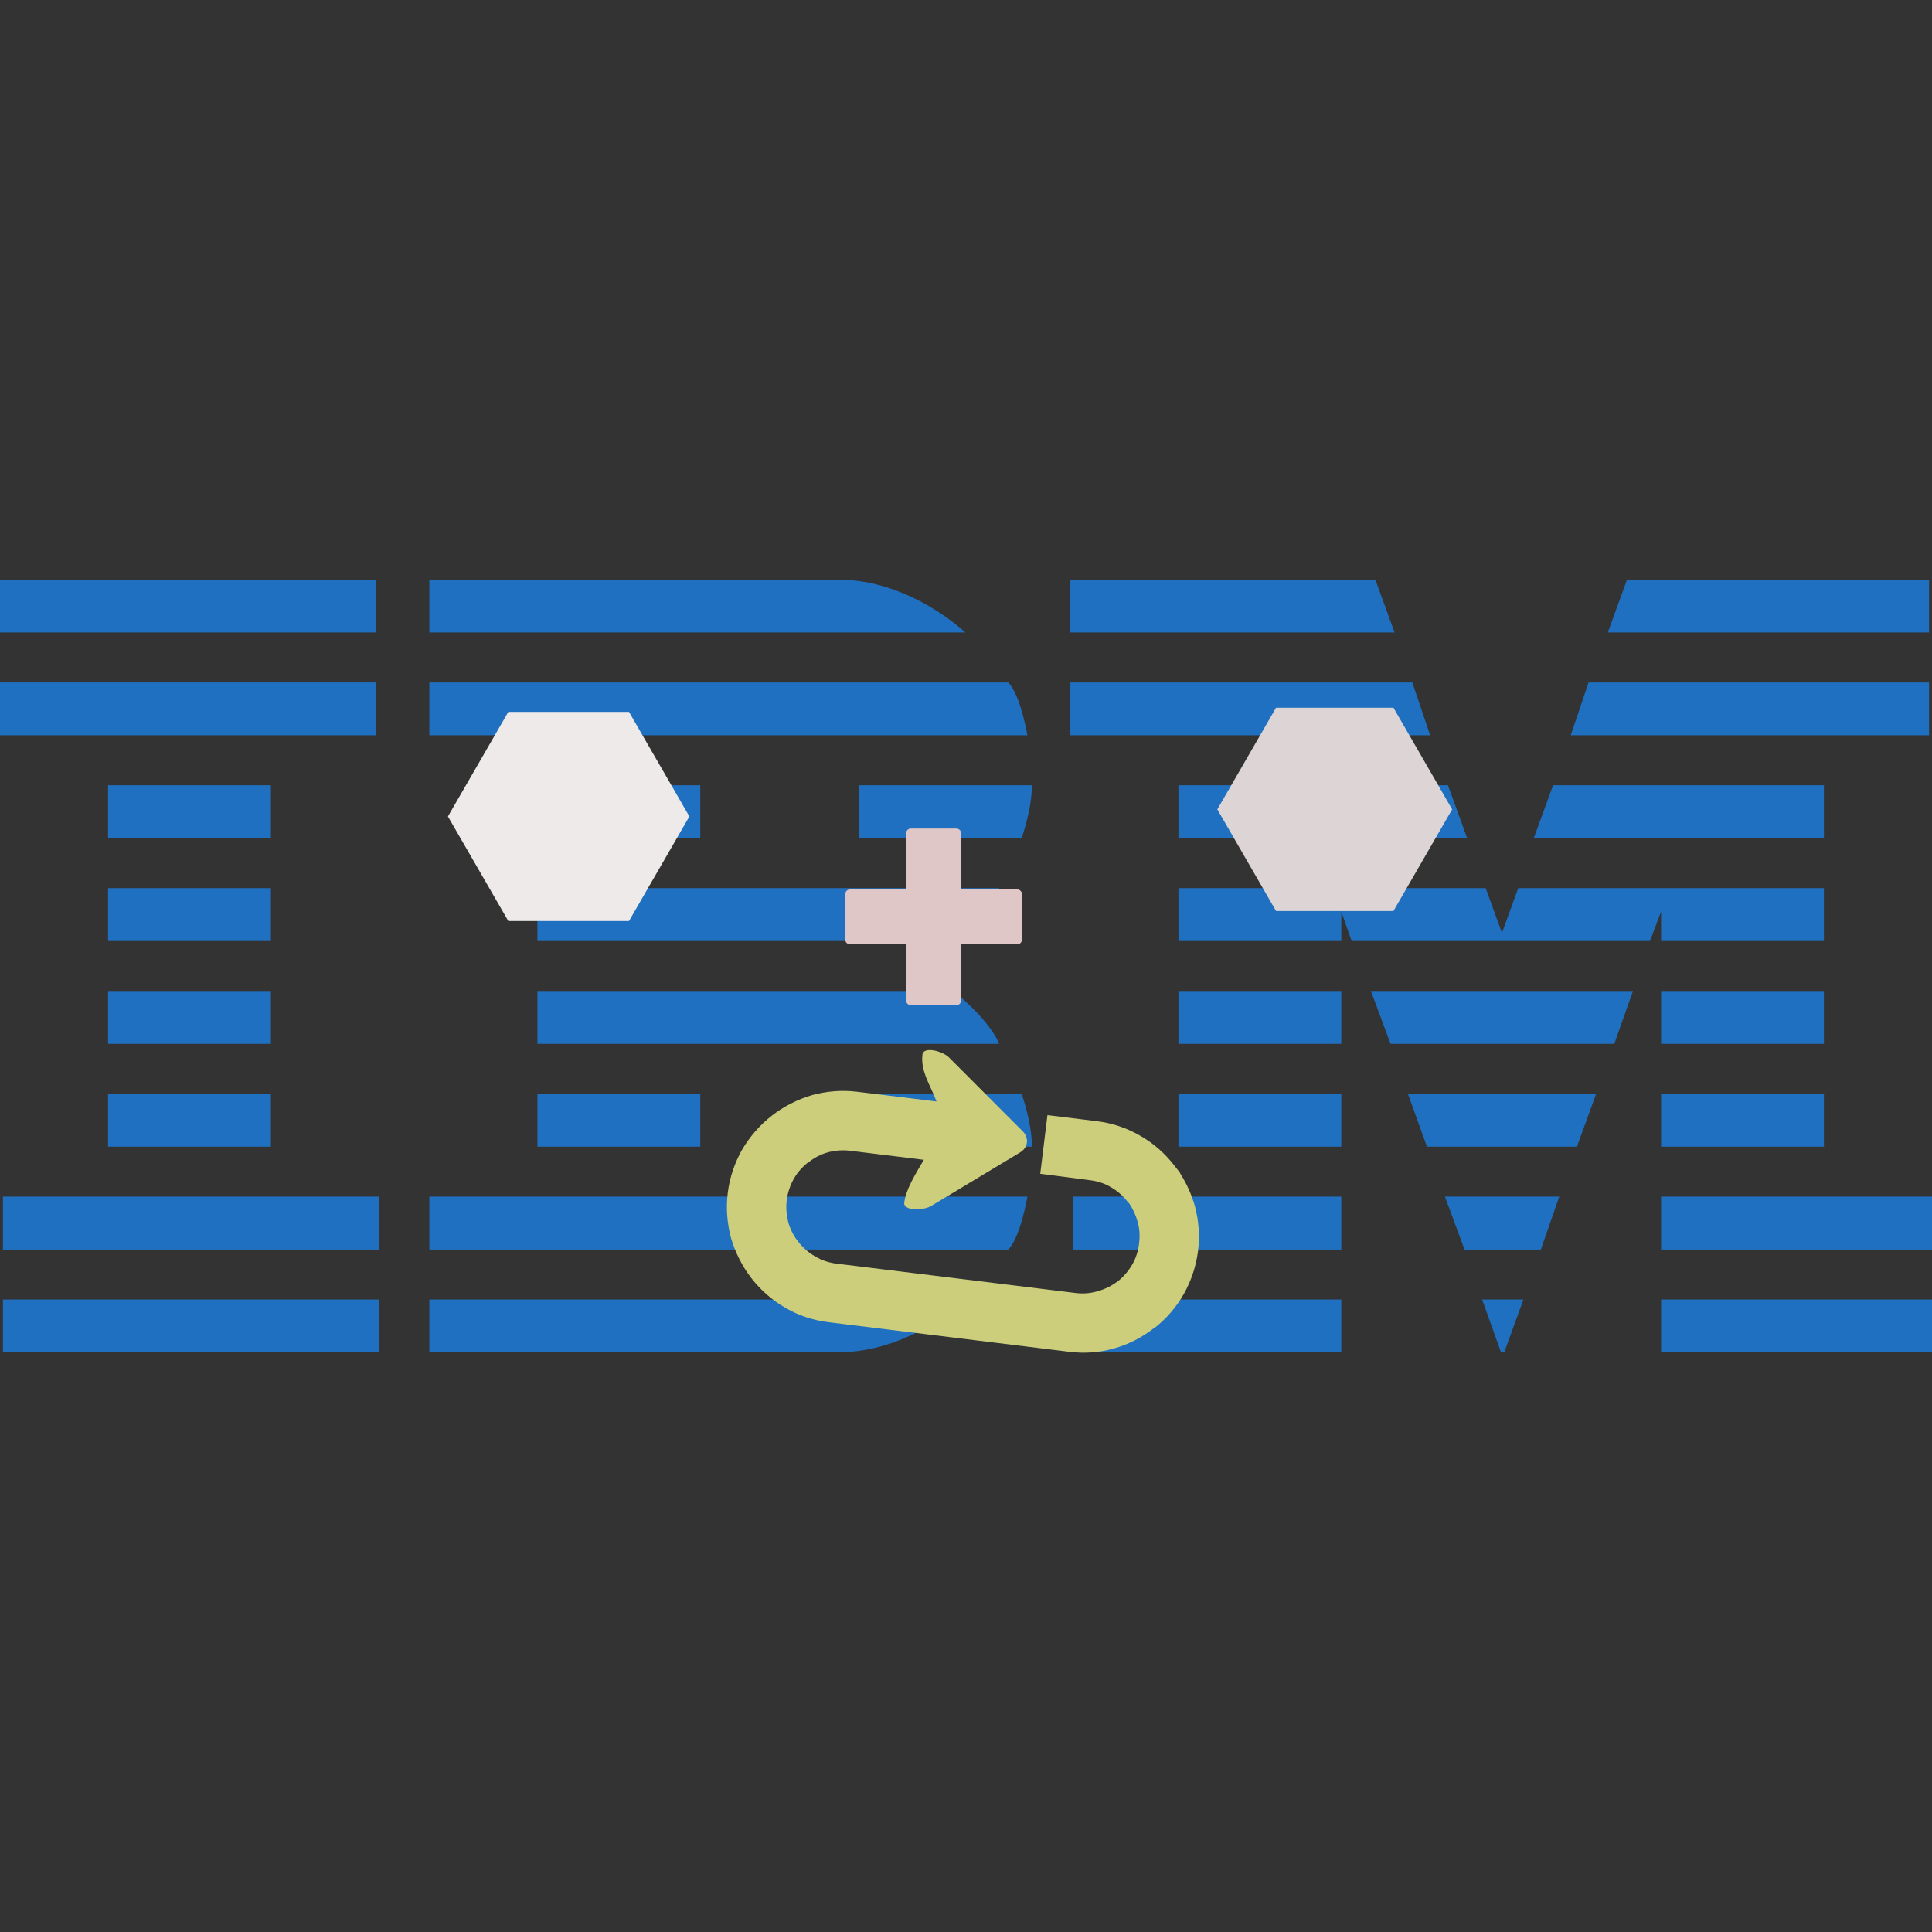 <?xml version="1.0" encoding="UTF-8" standalone="no" ?>
<!DOCTYPE svg PUBLIC "-//W3C//DTD SVG 1.1//EN" "http://www.w3.org/Graphics/SVG/1.1/DTD/svg11.dtd">
<svg xmlns="http://www.w3.org/2000/svg" xmlns:xlink="http://www.w3.org/1999/xlink" version="1.1" width="1080" height="1080" viewBox="0 0 1080 1080" xml:space="preserve">
<rect x="0" y="0" width="1080" height="1080" fill="#333333" stroke="none"/>
<desc>Created with Fabric.js 5.2.4</desc>
<defs>
</defs>
<rect x="0" y="0" width="100%" height="100%" fill="transparent"></rect>
<g transform="matrix(1 0 0 1 540 540)" id="cf1b4b32-da8d-4eb2-976b-166e42651079"  >
<rect style="stroke: none; stroke-width: 1; stroke-dasharray: none; stroke-linecap: butt; stroke-dashoffset: 0; stroke-linejoin: miter; stroke-miterlimit: 4; fill: rgb(255,255,255); fill-rule: nonzero; opacity: 1; visibility: hidden;" vector-effect="non-scaling-stroke"  x="-540" y="-540" rx="0" ry="0" width="1080" height="1080" />
</g>
<g transform="matrix(1 0 0 1 540 540)" id="36f4a67f-318d-4384-bbc4-b1abf4729cdd"  >
</g>
<g transform="matrix(1.08 0 0 1.08 540 540)" id="SVGRepo_iconCarrier"  >
<path style="stroke: none; stroke-width: 1; stroke-dasharray: none; stroke-linecap: butt; stroke-dashoffset: 0; stroke-linejoin: miter; stroke-miterlimit: 4; fill: rgb(31,112,193); fill-rule: nonzero; opacity: 1;"  transform=" translate(-500, -200)" d="M 0 0 L 0 27.367 L 194.648 27.367 L 194.648 0 L 0 0 z M 222.226 0 L 222.226 27.367 L 499.609 27.367 C 499.609 27.367 471.276 0 433.75 0 L 222.226 0 z M 554.023 0 L 554.023 27.367 L 721.835 27.367 L 711.875 0 L 554.023 0 z M 842.148 0 L 832.187 27.367 L 998.476 27.367 L 998.476 0 L 842.148 0 z M 0 53.222 L 0 80.589 L 194.648 80.589 L 194.648 53.222 L 0 53.222 z M 222.226 53.261 L 222.226 80.59 L 531.796 80.59 C 531.796 80.59 528.181 59.527 521.874 53.261 L 222.226 53.261 z M 554.023 53.261 L 554.023 80.59 L 740.234 80.59 L 731.015 53.261 L 554.023 53.261 z M 822.226 53.261 L 813.007 80.59 L 998.476 80.59 L 998.476 53.261 L 822.226 53.261 z M 55.937 106.444 L 55.937 133.85 L 140.234 133.85 L 140.234 106.444 L 55.937 106.444 z M 278.164 106.444 L 278.164 133.85 L 362.461 133.85 L 362.461 106.444 L 278.164 106.444 z M 444.453 106.444 L 444.453 133.85 L 528.75 133.85 C 528.75 133.85 534.102 119.377 534.102 106.444 L 444.453 106.444 z M 609.961 106.444 L 609.961 133.85 L 759.414 133.85 L 749.453 106.444 L 609.961 106.444 z M 803.867 106.444 L 793.867 133.85 L 944.062 133.85 L 944.062 106.444 L 803.867 106.444 z M 55.937 159.706 L 55.937 187.073 L 140.234 187.073 L 140.234 159.706 L 55.937 159.706 z M 278.164 159.706 L 278.164 187.073 L 493.476 187.073 C 493.476 187.073 511.488 173.031 517.226 159.706 L 278.164 159.706 z M 609.961 159.706 L 609.961 187.073 L 694.258 187.073 L 694.258 171.839 L 699.61 187.073 L 854.024 187.073 L 859.766 171.839 L 859.766 187.073 L 944.063 187.073 L 944.063 159.706 L 785.82 159.706 L 777.422 182.886 L 768.984 159.706 L 609.961 159.706 z M 55.937 212.928 L 55.937 240.295 L 140.234 240.295 L 140.234 212.928 L 55.937 212.928 z M 278.164 212.928 L 278.164 240.295 L 517.226 240.295 C 511.487 227.014 493.476 212.928 493.476 212.928 L 278.164 212.928 z M 609.961 212.928 L 609.961 240.295 L 694.258 240.295 L 694.258 212.928 L 609.961 212.928 z M 709.57 212.928 L 719.765 240.295 L 835.546 240.295 L 845.234 212.928 L 709.57 212.928 z M 859.765 212.928 L 859.765 240.295 L 944.062 240.295 L 944.062 212.928 L 859.765 212.928 z M 55.937 266.15 L 55.937 293.516 L 140.234 293.516 L 140.234 266.15 L 55.937 266.15 z M 278.164 266.15 L 278.164 293.516 L 362.461 293.516 L 362.461 266.15 L 278.164 266.15 z M 444.453 266.15 L 444.453 293.516 L 534.101 293.516 C 534.101 280.601 528.749 266.15 528.749 266.15 L 444.453 266.15 z M 609.961 266.15 L 609.961 293.516 L 694.258 293.516 L 694.258 266.15 L 609.961 266.15 z M 728.711 266.15 L 738.594 293.516 L 816.211 293.516 L 826.172 266.15 L 728.711 266.15 z M 859.765 266.15 L 859.765 293.516 L 944.062 293.516 L 944.062 266.15 L 859.765 266.15 z M 1.523 319.372 L 1.523 346.778 L 196.171 346.778 L 196.171 319.372 L 1.523 319.372 z M 222.226 319.372 L 222.226 346.778 L 521.874 346.778 C 528.181 340.503 531.796 319.372 531.796 319.372 L 222.226 319.372 z M 555.547 319.372 L 555.547 346.778 L 694.258 346.778 L 694.258 319.372 L 555.547 319.372 z M 747.89 319.372 L 758.046 346.778 L 797.538 346.778 L 807.069 319.372 L 747.89 319.372 z M 859.765 319.372 L 859.765 346.778 L 1000 346.778 L 1000 319.372 L 859.765 319.372 z M 1.523 372.633 L 1.523 400 L 196.171 400 L 196.171 372.633 L 1.523 372.633 z M 222.226 372.633 L 222.226 399.961 L 433.75 399.961 C 471.276 399.961 499.609 372.633 499.609 372.633 L 222.226 372.633 z M 555.547 372.633 L 555.547 400 L 694.258 400 L 694.258 372.633 L 555.547 372.633 z M 767.148 372.633 L 776.914 399.923 L 778.594 399.961 L 788.516 372.633 L 767.148 372.633 z M 859.765 372.633 L 859.765 400 L 1000 400 L 1000 372.633 L 859.765 372.633 z" stroke-linecap="round" />
</g>
<g transform="matrix(1.82 0 0 1.82 317.88 456.41)" id="209923f2-048c-4883-ac42-61fc834e8eb3"  >
<polygon style="stroke: rgb(0,0,0); stroke-width: 0; stroke-dasharray: none; stroke-linecap: butt; stroke-dashoffset: 0; stroke-linejoin: miter; stroke-miterlimit: 4; fill: rgb(238,234,234); fill-rule: nonzero; opacity: 1;" vector-effect="non-scaling-stroke"  points="-18.54,32.11 -37.08,0 -18.54,-32.11 18.54,-32.11 37.08,0 18.54,32.11 " />
</g>
<g transform="matrix(1.77 0 0 1.77 746.13 452.45)" id="7ca72555-f8ce-4dbc-8988-d168d700db36"  >
<polygon style="stroke: rgb(0,0,0); stroke-width: 0; stroke-dasharray: none; stroke-linecap: butt; stroke-dashoffset: 0; stroke-linejoin: miter; stroke-miterlimit: 4; fill: rgb(221,213,213); fill-rule: nonzero; opacity: 1;" vector-effect="non-scaling-stroke"  points="-18.54,32.11 -37.08,0 -18.54,-32.11 18.54,-32.11 37.08,0 18.54,32.11 " />
</g>
<g transform="matrix(3.5 0.43 -0.43 3.5 540 668.98)" id="856573e3-6f55-4111-a2bd-d09b18a8db33"  >
<path style="stroke: rgb(0,0,0); stroke-width: 0; stroke-dasharray: none; stroke-linecap: butt; stroke-dashoffset: 0; stroke-linejoin: miter; stroke-miterlimit: 4; fill: rgb(204,206,123); fill-rule: nonzero; opacity: 1;" vector-effect="non-scaling-stroke"  transform=" translate(-50, -50)" d="M 42.653 45.007 L 30.876 45.007 C 29.645 45.007 28.466 45.263 27.443 45.672 C 26.318 46.134 25.344 46.799 24.525 47.669 L 24.472 47.669 C 23.654 48.489 22.987 49.461 22.528 50.588 C 22.119 51.611 21.861 52.791 21.861 54.02 C 21.861 55.248 22.119 56.374 22.528 57.449 C 22.986 58.525 23.653 59.551 24.525 60.369 C 25.344 61.187 26.317 61.854 27.443 62.314 C 28.466 62.775 29.645 63.031 30.876 63.031 L 69.124 63.031 C 70.352 63.031 71.53 62.775 72.553 62.314 C 73.682 61.854 74.653 61.187 75.524 60.369 C 76.342 59.551 77.009 58.525 77.472 57.449 C 77.93 56.375 78.135 55.248 78.135 54.02 C 78.135 52.791 77.93 51.611 77.472 50.588 C 77.063 49.614 76.497 48.693 75.831 47.924 L 75.523 47.669 C 74.652 46.799 73.681 46.134 72.552 45.672 C 71.53 45.212 70.351 45.007 69.123 45.007 L 62.466 44.956 L 61.237 44.956 L 61.237 35.585 L 69.123 35.585 C 71.632 35.585 74.037 36.097 76.189 37.02 C 78.44 37.94 80.441 39.324 82.127 41.014 L 83.256 42.139 L 83.203 42.139 C 84.434 43.624 85.405 45.212 86.174 47.004 C 87.046 49.154 87.557 51.509 87.557 54.021 C 87.557 56.478 87.046 58.884 86.174 61.035 C 85.253 63.289 83.87 65.337 82.181 67.025 L 82.127 67.025 C 80.441 68.715 78.44 70.098 76.189 71.021 C 74.037 71.942 71.684 72.402 69.225 72.402 L 30.876 72.402 C 28.364 72.402 26.011 71.942 23.859 71.021 C 21.608 70.098 19.558 68.715 17.868 67.025 C 16.178 65.337 14.795 63.289 13.825 61.035 C 12.953 58.885 12.442 56.478 12.442 54.021 C 12.442 51.509 12.954 49.155 13.825 47.004 C 14.795 44.751 16.178 42.703 17.868 41.013 C 19.558 39.323 21.608 37.94 23.859 36.968 C 26.011 36.096 28.364 35.585 30.876 35.585 L 43.521 35.585 C 42.346 33.281 40.399 31.182 40.399 28.467 C 40.399 27.137 43.521 27.495 44.7 28.467 C 49.001 31.847 53.354 35.227 57.655 38.607 C 58.833 39.528 58.833 41.065 57.655 41.985 C 53.354 45.365 49.001 48.745 44.7 52.126 C 43.521 53.047 40.399 53.456 40.399 52.126 C 40.398 50.025 41.577 47.464 42.653 45.007 z" stroke-linecap="round" />
</g>
<g transform="matrix(1.37 0 0 1.37 521.89 512.55)" id="0e708151-33e6-4ef6-8585-96bfa21b67d2"  >
<path style="stroke: rgb(0,0,0); stroke-width: 0; stroke-dasharray: none; stroke-linecap: butt; stroke-dashoffset: 0; stroke-linejoin: miter; stroke-miterlimit: 4; fill: rgb(223,199,199); fill-rule: nonzero; opacity: 1;" vector-effect="non-scaling-stroke"  transform=" translate(-50, -50)" d="M 40.747 13.955 L 59.254 13.955 C 60.353 13.955 61.242 14.845 61.242 15.941 L 61.242 38.787 L 84.086 38.787 C 85.184 38.787 86.07 39.675 86.07 40.773 L 86.07 59.226 C 86.07 60.325 85.183 61.212 84.086 61.212 L 61.242 61.212 L 61.242 84.058 C 61.242 85.157 60.352 86.044 59.254 86.044 L 40.747 86.044 C 39.652 86.044 38.762 85.156 38.762 84.058 L 38.762 61.213 L 15.915 61.213 C 14.82 61.213 13.93 60.325 13.93 59.227 L 13.93 40.773 C 13.93 39.674 14.82 38.787 15.915 38.787 L 38.762 38.787 L 38.762 15.941 C 38.762 14.845 39.651 13.955 40.747 13.955 z" stroke-linecap="round" />
</g>
</svg>
